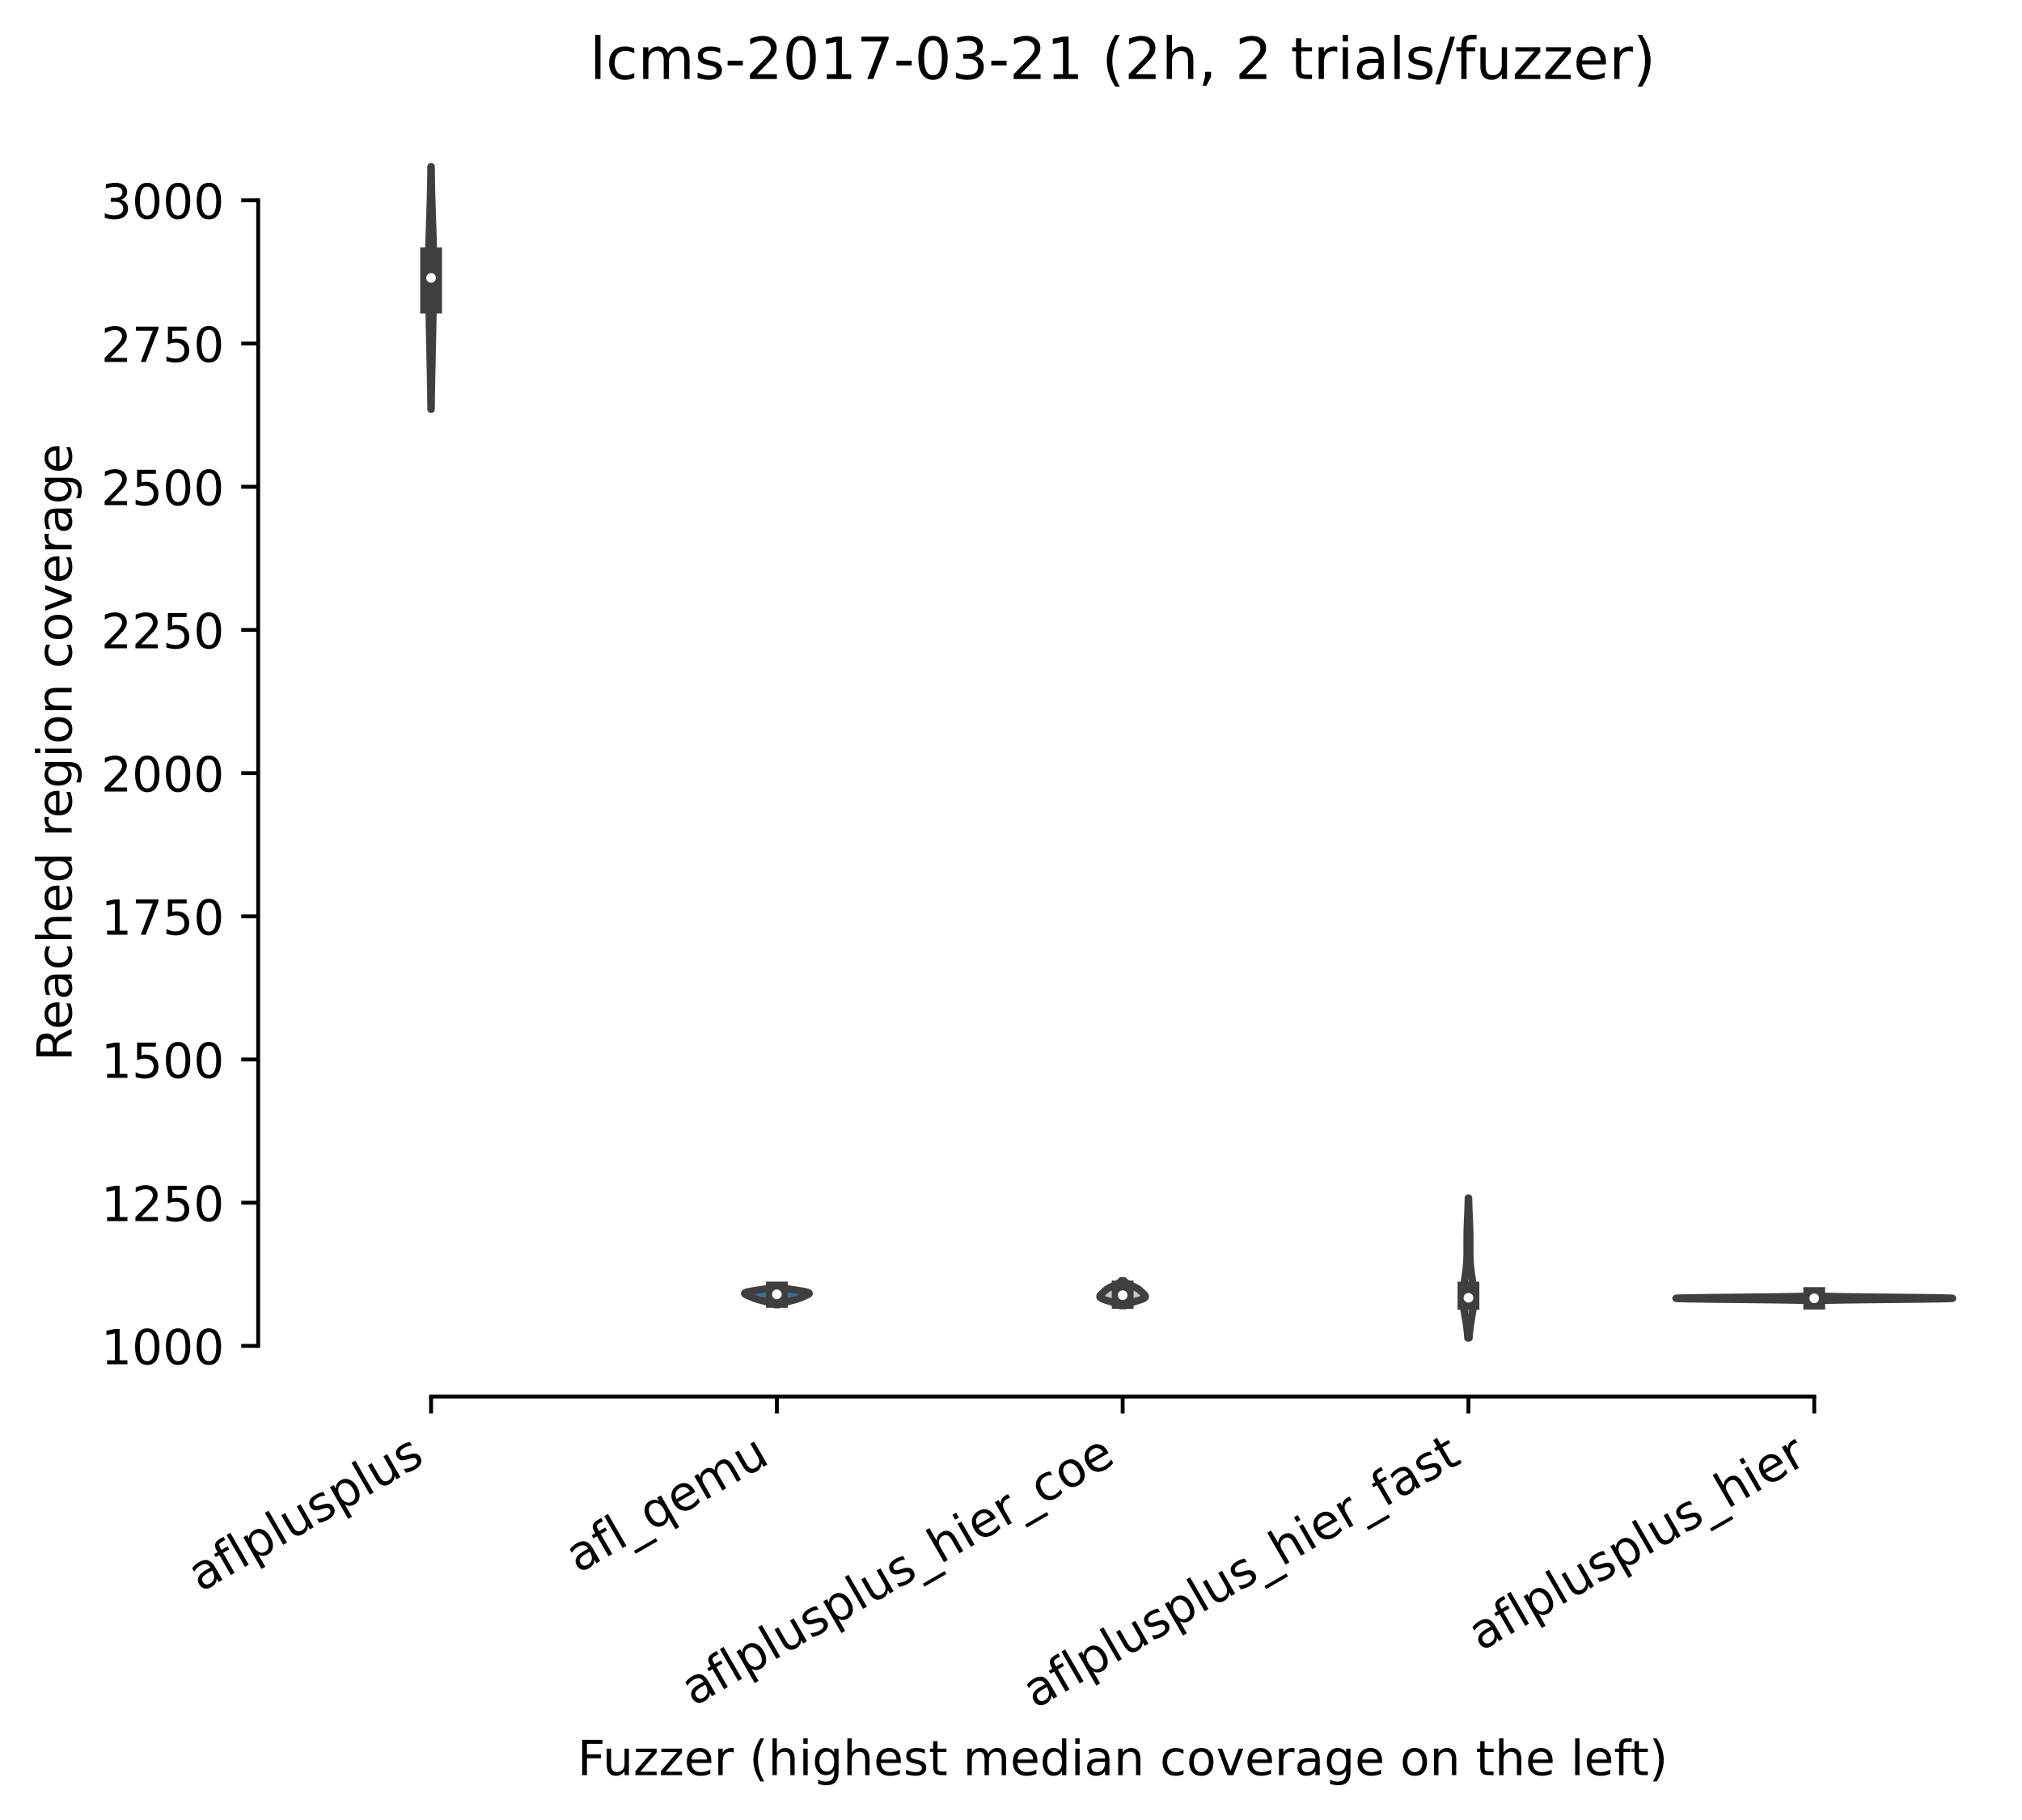 <?xml version="1.0" encoding="utf-8" standalone="no"?>
<!DOCTYPE svg PUBLIC "-//W3C//DTD SVG 1.1//EN"
  "http://www.w3.org/Graphics/SVG/1.1/DTD/svg11.dtd">
<!-- Created with matplotlib (https://matplotlib.org/) -->
<svg height="375.896pt" version="1.1" viewBox="0 0 417.648 375.896" width="417.648pt" xmlns="http://www.w3.org/2000/svg" xmlns:xlink="http://www.w3.org/1999/xlink">
 <defs>
  <style type="text/css">*{stroke-linecap:butt;stroke-linejoin:round;}</style>
 </defs>
 <g id="figure_1">
  <g id="patch_1">
   <path d="M 0 375.896 
L 417.648 375.896 
L 417.648 0 
L 0 0 
z
" style="fill:#ffffff;"/>
  </g>
  <g id="axes_1">
   <g id="patch_2">
    <path d="M 53.328 288.43 
L 410.448 288.43 
L 410.448 22.318 
L 53.328 22.318 
z
" style="fill:#ffffff;"/>
   </g>
   <g id="PolyCollection_1">
    <defs>
     <path d="M 89.068 -291.361 
L 89.012 -291.361 
L 89.007 -291.868 
L 89.003 -292.374 
L 88.997 -292.88 
L 88.991 -293.386 
L 88.985 -293.893 
L 88.978 -294.399 
L 88.97 -294.905 
L 88.962 -295.411 
L 88.954 -295.918 
L 88.945 -296.424 
L 88.935 -296.93 
L 88.925 -297.437 
L 88.915 -297.943 
L 88.904 -298.449 
L 88.893 -298.955 
L 88.882 -299.462 
L 88.87 -299.968 
L 88.859 -300.474 
L 88.847 -300.98 
L 88.835 -301.487 
L 88.824 -301.993 
L 88.812 -302.499 
L 88.801 -303.006 
L 88.79 -303.512 
L 88.779 -304.018 
L 88.768 -304.524 
L 88.757 -305.031 
L 88.747 -305.537 
L 88.737 -306.043 
L 88.727 -306.549 
L 88.717 -307.056 
L 88.707 -307.562 
L 88.697 -308.068 
L 88.688 -308.574 
L 88.678 -309.081 
L 88.668 -309.587 
L 88.659 -310.093 
L 88.649 -310.6 
L 88.64 -311.106 
L 88.63 -311.612 
L 88.62 -312.118 
L 88.611 -312.625 
L 88.601 -313.131 
L 88.592 -313.637 
L 88.583 -314.143 
L 88.574 -314.65 
L 88.565 -315.156 
L 88.557 -315.662 
L 88.549 -316.169 
L 88.542 -316.675 
L 88.536 -317.181 
L 88.531 -317.687 
L 88.526 -318.194 
L 88.523 -318.7 
L 88.52 -319.206 
L 88.519 -319.712 
L 88.518 -320.219 
L 88.519 -320.725 
L 88.521 -321.231 
L 88.525 -321.738 
L 88.529 -322.244 
L 88.535 -322.75 
L 88.542 -323.256 
L 88.551 -323.763 
L 88.56 -324.269 
L 88.571 -324.775 
L 88.583 -325.281 
L 88.596 -325.788 
L 88.609 -326.294 
L 88.624 -326.8 
L 88.639 -327.307 
L 88.655 -327.813 
L 88.672 -328.319 
L 88.689 -328.825 
L 88.706 -329.332 
L 88.723 -329.838 
L 88.741 -330.344 
L 88.759 -330.85 
L 88.776 -331.357 
L 88.794 -331.863 
L 88.811 -332.369 
L 88.827 -332.876 
L 88.844 -333.382 
L 88.859 -333.888 
L 88.875 -334.394 
L 88.889 -334.901 
L 88.903 -335.407 
L 88.916 -335.913 
L 88.928 -336.419 
L 88.94 -336.926 
L 88.95 -337.432 
L 88.96 -337.938 
L 88.969 -338.444 
L 88.978 -338.951 
L 88.985 -339.457 
L 88.992 -339.963 
L 88.999 -340.47 
L 89.004 -340.976 
L 89.009 -341.482 
L 89.071 -341.482 
L 89.071 -341.482 
L 89.076 -340.976 
L 89.082 -340.47 
L 89.088 -339.963 
L 89.095 -339.457 
L 89.102 -338.951 
L 89.111 -338.444 
L 89.12 -337.938 
L 89.13 -337.432 
L 89.141 -336.926 
L 89.152 -336.419 
L 89.164 -335.913 
L 89.177 -335.407 
L 89.191 -334.901 
L 89.206 -334.394 
L 89.221 -333.888 
L 89.237 -333.382 
L 89.253 -332.876 
L 89.27 -332.369 
L 89.287 -331.863 
L 89.304 -331.357 
L 89.322 -330.85 
L 89.339 -330.344 
L 89.357 -329.838 
L 89.374 -329.332 
L 89.392 -328.825 
L 89.409 -328.319 
L 89.425 -327.813 
L 89.441 -327.307 
L 89.456 -326.8 
L 89.471 -326.294 
L 89.485 -325.788 
L 89.497 -325.281 
L 89.509 -324.775 
L 89.52 -324.269 
L 89.529 -323.763 
L 89.538 -323.256 
L 89.545 -322.75 
L 89.551 -322.244 
L 89.556 -321.738 
L 89.559 -321.231 
L 89.561 -320.725 
L 89.562 -320.219 
L 89.562 -319.712 
L 89.56 -319.206 
L 89.558 -318.7 
L 89.554 -318.194 
L 89.55 -317.687 
L 89.544 -317.181 
L 89.538 -316.675 
L 89.531 -316.169 
L 89.523 -315.662 
L 89.515 -315.156 
L 89.507 -314.65 
L 89.498 -314.143 
L 89.488 -313.637 
L 89.479 -313.131 
L 89.47 -312.625 
L 89.46 -312.118 
L 89.45 -311.612 
L 89.441 -311.106 
L 89.431 -310.6 
L 89.421 -310.093 
L 89.412 -309.587 
L 89.402 -309.081 
L 89.393 -308.574 
L 89.383 -308.068 
L 89.373 -307.562 
L 89.364 -307.056 
L 89.354 -306.549 
L 89.344 -306.043 
L 89.333 -305.537 
L 89.323 -305.031 
L 89.312 -304.524 
L 89.302 -304.018 
L 89.291 -303.512 
L 89.279 -303.006 
L 89.268 -302.499 
L 89.256 -301.993 
L 89.245 -301.487 
L 89.233 -300.98 
L 89.222 -300.474 
L 89.21 -299.968 
L 89.199 -299.462 
L 89.187 -298.955 
L 89.176 -298.449 
L 89.165 -297.943 
L 89.155 -297.437 
L 89.145 -296.93 
L 89.136 -296.424 
L 89.126 -295.918 
L 89.118 -295.411 
L 89.11 -294.905 
L 89.102 -294.399 
L 89.095 -293.893 
L 89.089 -293.386 
L 89.083 -292.88 
L 89.078 -292.374 
L 89.073 -291.868 
L 89.068 -291.361 
z
" id="m6f2d24f8f3" style="stroke:#3f3f3f;stroke-width:1.5;"/>
    </defs>
    <g clip-path="url(#pa077821c49)">
     <use style="fill:#9fd495;stroke:#3f3f3f;stroke-width:1.5;" x="0" xlink:href="#m6f2d24f8f3" y="375.896"/>
    </g>
   </g>
   <g id="PolyCollection_2">
    <defs>
     <path d="M 160.838 -106.435 
L 160.09 -106.435 
L 160.035 -106.472 
L 159.973 -106.51 
L 159.905 -106.547 
L 159.83 -106.584 
L 159.749 -106.622 
L 159.66 -106.659 
L 159.565 -106.696 
L 159.462 -106.734 
L 159.353 -106.771 
L 159.237 -106.808 
L 159.115 -106.846 
L 158.987 -106.883 
L 158.853 -106.92 
L 158.714 -106.958 
L 158.57 -106.995 
L 158.423 -107.032 
L 158.273 -107.07 
L 158.12 -107.107 
L 157.966 -107.144 
L 157.812 -107.182 
L 157.657 -107.219 
L 157.504 -107.256 
L 157.352 -107.294 
L 157.203 -107.331 
L 157.056 -107.368 
L 156.914 -107.406 
L 156.775 -107.443 
L 156.641 -107.48 
L 156.512 -107.518 
L 156.388 -107.555 
L 156.268 -107.592 
L 156.154 -107.63 
L 156.044 -107.667 
L 155.939 -107.705 
L 155.838 -107.742 
L 155.741 -107.779 
L 155.647 -107.817 
L 155.556 -107.854 
L 155.467 -107.891 
L 155.38 -107.929 
L 155.294 -107.966 
L 155.208 -108.003 
L 155.123 -108.041 
L 155.038 -108.078 
L 154.952 -108.115 
L 154.866 -108.153 
L 154.779 -108.19 
L 154.691 -108.227 
L 154.604 -108.265 
L 154.516 -108.302 
L 154.428 -108.339 
L 154.342 -108.377 
L 154.258 -108.414 
L 154.176 -108.451 
L 154.099 -108.489 
L 154.027 -108.526 
L 153.962 -108.563 
L 153.904 -108.601 
L 153.856 -108.638 
L 153.818 -108.675 
L 153.792 -108.713 
L 153.78 -108.75 
L 153.783 -108.787 
L 153.801 -108.825 
L 153.836 -108.862 
L 153.888 -108.899 
L 153.959 -108.937 
L 154.048 -108.974 
L 154.156 -109.011 
L 154.281 -109.049 
L 154.425 -109.086 
L 154.586 -109.124 
L 154.763 -109.161 
L 154.955 -109.198 
L 155.161 -109.236 
L 155.378 -109.273 
L 155.606 -109.31 
L 155.842 -109.348 
L 156.084 -109.385 
L 156.331 -109.422 
L 156.58 -109.46 
L 156.83 -109.497 
L 157.078 -109.534 
L 157.322 -109.572 
L 157.562 -109.609 
L 157.795 -109.646 
L 158.02 -109.684 
L 158.236 -109.721 
L 158.442 -109.758 
L 158.637 -109.796 
L 158.821 -109.833 
L 158.993 -109.87 
L 159.153 -109.908 
L 159.301 -109.945 
L 159.437 -109.982 
L 159.561 -110.02 
L 159.674 -110.057 
L 159.776 -110.094 
L 159.868 -110.132 
L 161.061 -110.132 
L 161.061 -110.132 
L 161.152 -110.094 
L 161.254 -110.057 
L 161.367 -110.02 
L 161.491 -109.982 
L 161.627 -109.945 
L 161.775 -109.908 
L 161.935 -109.87 
L 162.107 -109.833 
L 162.291 -109.796 
L 162.486 -109.758 
L 162.692 -109.721 
L 162.908 -109.684 
L 163.133 -109.646 
L 163.366 -109.609 
L 163.606 -109.572 
L 163.851 -109.534 
L 164.099 -109.497 
L 164.348 -109.46 
L 164.597 -109.422 
L 164.844 -109.385 
L 165.086 -109.348 
L 165.322 -109.31 
L 165.55 -109.273 
L 165.768 -109.236 
L 165.973 -109.198 
L 166.165 -109.161 
L 166.342 -109.124 
L 166.503 -109.086 
L 166.647 -109.049 
L 166.773 -109.011 
L 166.88 -108.974 
L 166.969 -108.937 
L 167.04 -108.899 
L 167.092 -108.862 
L 167.127 -108.825 
L 167.146 -108.787 
L 167.148 -108.75 
L 167.136 -108.713 
L 167.11 -108.675 
L 167.073 -108.638 
L 167.024 -108.601 
L 166.967 -108.563 
L 166.901 -108.526 
L 166.829 -108.489 
L 166.752 -108.451 
L 166.67 -108.414 
L 166.586 -108.377 
L 166.5 -108.339 
L 166.413 -108.302 
L 166.325 -108.265 
L 166.237 -108.227 
L 166.149 -108.19 
L 166.062 -108.153 
L 165.976 -108.115 
L 165.89 -108.078 
L 165.805 -108.041 
L 165.72 -108.003 
L 165.635 -107.966 
L 165.549 -107.929 
L 165.461 -107.891 
L 165.372 -107.854 
L 165.281 -107.817 
L 165.187 -107.779 
L 165.09 -107.742 
L 164.989 -107.705 
L 164.884 -107.667 
L 164.774 -107.63 
L 164.66 -107.592 
L 164.54 -107.555 
L 164.416 -107.518 
L 164.287 -107.48 
L 164.153 -107.443 
L 164.015 -107.406 
L 163.872 -107.368 
L 163.726 -107.331 
L 163.576 -107.294 
L 163.425 -107.256 
L 163.271 -107.219 
L 163.117 -107.182 
L 162.962 -107.144 
L 162.808 -107.107 
L 162.655 -107.07 
L 162.505 -107.032 
L 162.358 -106.995 
L 162.215 -106.958 
L 162.076 -106.92 
L 161.942 -106.883 
L 161.813 -106.846 
L 161.691 -106.808 
L 161.575 -106.771 
L 161.466 -106.734 
L 161.363 -106.696 
L 161.268 -106.659 
L 161.18 -106.622 
L 161.098 -106.584 
L 161.024 -106.547 
L 160.955 -106.51 
L 160.894 -106.472 
L 160.838 -106.435 
z
" id="mc6de88f11f" style="stroke:#3f3f3f;stroke-width:1.5;"/>
    </defs>
    <g clip-path="url(#pa077821c49)">
     <use style="fill:#3274a1;stroke:#3f3f3f;stroke-width:1.5;" x="0" xlink:href="#mc6de88f11f" y="375.896"/>
    </g>
   </g>
   <g id="PolyCollection_3">
    <defs>
     <path d="M 232.336 -106.234 
L 231.44 -106.234 
L 231.372 -106.286 
L 231.297 -106.338 
L 231.214 -106.39 
L 231.123 -106.443 
L 231.024 -106.495 
L 230.916 -106.547 
L 230.8 -106.599 
L 230.675 -106.651 
L 230.542 -106.703 
L 230.402 -106.756 
L 230.253 -106.808 
L 230.099 -106.86 
L 229.938 -106.912 
L 229.772 -106.964 
L 229.602 -107.016 
L 229.428 -107.068 
L 229.254 -107.121 
L 229.078 -107.173 
L 228.904 -107.225 
L 228.732 -107.277 
L 228.563 -107.329 
L 228.4 -107.381 
L 228.243 -107.434 
L 228.094 -107.486 
L 227.954 -107.538 
L 227.823 -107.59 
L 227.704 -107.642 
L 227.597 -107.694 
L 227.501 -107.746 
L 227.419 -107.799 
L 227.349 -107.851 
L 227.292 -107.903 
L 227.247 -107.955 
L 227.215 -108.007 
L 227.195 -108.059 
L 227.186 -108.112 
L 227.187 -108.164 
L 227.198 -108.216 
L 227.218 -108.268 
L 227.245 -108.32 
L 227.279 -108.372 
L 227.318 -108.424 
L 227.362 -108.477 
L 227.409 -108.529 
L 227.46 -108.581 
L 227.512 -108.633 
L 227.566 -108.685 
L 227.621 -108.737 
L 227.676 -108.79 
L 227.731 -108.842 
L 227.785 -108.894 
L 227.84 -108.946 
L 227.893 -108.998 
L 227.947 -109.05 
L 228.001 -109.102 
L 228.054 -109.155 
L 228.109 -109.207 
L 228.164 -109.259 
L 228.22 -109.311 
L 228.277 -109.363 
L 228.337 -109.415 
L 228.399 -109.468 
L 228.464 -109.52 
L 228.532 -109.572 
L 228.604 -109.624 
L 228.679 -109.676 
L 228.758 -109.728 
L 228.841 -109.781 
L 228.928 -109.833 
L 229.019 -109.885 
L 229.114 -109.937 
L 229.212 -109.989 
L 229.314 -110.041 
L 229.419 -110.093 
L 229.527 -110.146 
L 229.637 -110.198 
L 229.748 -110.25 
L 229.861 -110.302 
L 229.974 -110.354 
L 230.087 -110.406 
L 230.2 -110.459 
L 230.311 -110.511 
L 230.42 -110.563 
L 230.527 -110.615 
L 230.631 -110.667 
L 230.731 -110.719 
L 230.828 -110.771 
L 230.921 -110.824 
L 231.009 -110.876 
L 231.092 -110.928 
L 231.171 -110.98 
L 231.244 -111.032 
L 231.312 -111.084 
L 231.376 -111.137 
L 231.434 -111.189 
L 231.487 -111.241 
L 231.536 -111.293 
L 231.58 -111.345 
L 231.62 -111.397 
L 232.156 -111.397 
L 232.156 -111.397 
L 232.196 -111.345 
L 232.24 -111.293 
L 232.289 -111.241 
L 232.342 -111.189 
L 232.401 -111.137 
L 232.464 -111.084 
L 232.532 -111.032 
L 232.606 -110.98 
L 232.684 -110.928 
L 232.768 -110.876 
L 232.856 -110.824 
L 232.948 -110.771 
L 233.045 -110.719 
L 233.145 -110.667 
L 233.249 -110.615 
L 233.356 -110.563 
L 233.465 -110.511 
L 233.577 -110.459 
L 233.689 -110.406 
L 233.802 -110.354 
L 233.915 -110.302 
L 234.028 -110.25 
L 234.139 -110.198 
L 234.249 -110.146 
L 234.357 -110.093 
L 234.462 -110.041 
L 234.564 -109.989 
L 234.663 -109.937 
L 234.757 -109.885 
L 234.848 -109.833 
L 234.935 -109.781 
L 235.019 -109.728 
L 235.098 -109.676 
L 235.173 -109.624 
L 235.244 -109.572 
L 235.312 -109.52 
L 235.377 -109.468 
L 235.439 -109.415 
L 235.499 -109.363 
L 235.557 -109.311 
L 235.613 -109.259 
L 235.668 -109.207 
L 235.722 -109.155 
L 235.776 -109.102 
L 235.829 -109.05 
L 235.883 -108.998 
L 235.937 -108.946 
L 235.991 -108.894 
L 236.046 -108.842 
L 236.101 -108.79 
L 236.156 -108.737 
L 236.21 -108.685 
L 236.264 -108.633 
L 236.316 -108.581 
L 236.367 -108.529 
L 236.414 -108.477 
L 236.458 -108.424 
L 236.498 -108.372 
L 236.531 -108.32 
L 236.558 -108.268 
L 236.578 -108.216 
L 236.589 -108.164 
L 236.59 -108.112 
L 236.581 -108.059 
L 236.561 -108.007 
L 236.529 -107.955 
L 236.485 -107.903 
L 236.428 -107.851 
L 236.358 -107.799 
L 236.275 -107.746 
L 236.18 -107.694 
L 236.072 -107.642 
L 235.953 -107.59 
L 235.823 -107.538 
L 235.682 -107.486 
L 235.533 -107.434 
L 235.376 -107.381 
L 235.213 -107.329 
L 235.045 -107.277 
L 234.873 -107.225 
L 234.698 -107.173 
L 234.523 -107.121 
L 234.348 -107.068 
L 234.175 -107.016 
L 234.005 -106.964 
L 233.839 -106.912 
L 233.678 -106.86 
L 233.523 -106.808 
L 233.375 -106.756 
L 233.234 -106.703 
L 233.101 -106.651 
L 232.976 -106.599 
L 232.86 -106.547 
L 232.752 -106.495 
L 232.653 -106.443 
L 232.562 -106.39 
L 232.479 -106.338 
L 232.404 -106.286 
L 232.336 -106.234 
z
" id="m133ad10e63" style="stroke:#3f3f3f;stroke-width:1.5;"/>
    </defs>
    <g clip-path="url(#pa077821c49)">
     <use style="fill:#c7c7c7;stroke:#3f3f3f;stroke-width:1.5;" x="0" xlink:href="#m133ad10e63" y="375.896"/>
    </g>
   </g>
   <g id="PolyCollection_4">
    <defs>
     <path d="M 303.444 -99.562 
L 303.181 -99.562 
L 303.16 -99.854 
L 303.137 -100.146 
L 303.111 -100.438 
L 303.083 -100.73 
L 303.052 -101.023 
L 303.019 -101.315 
L 302.983 -101.607 
L 302.944 -101.899 
L 302.903 -102.191 
L 302.86 -102.483 
L 302.815 -102.775 
L 302.769 -103.067 
L 302.721 -103.359 
L 302.672 -103.651 
L 302.622 -103.943 
L 302.573 -104.236 
L 302.524 -104.528 
L 302.476 -104.82 
L 302.43 -105.112 
L 302.386 -105.404 
L 302.344 -105.696 
L 302.307 -105.988 
L 302.273 -106.28 
L 302.243 -106.572 
L 302.218 -106.864 
L 302.198 -107.156 
L 302.184 -107.449 
L 302.175 -107.741 
L 302.172 -108.033 
L 302.175 -108.325 
L 302.183 -108.617 
L 302.197 -108.909 
L 302.216 -109.201 
L 302.24 -109.493 
L 302.269 -109.785 
L 302.301 -110.077 
L 302.337 -110.369 
L 302.376 -110.662 
L 302.418 -110.954 
L 302.461 -111.246 
L 302.505 -111.538 
L 302.549 -111.83 
L 302.594 -112.122 
L 302.638 -112.414 
L 302.68 -112.706 
L 302.721 -112.998 
L 302.76 -113.29 
L 302.797 -113.582 
L 302.831 -113.875 
L 302.862 -114.167 
L 302.89 -114.459 
L 302.915 -114.751 
L 302.937 -115.043 
L 302.956 -115.335 
L 302.972 -115.627 
L 302.985 -115.919 
L 302.995 -116.211 
L 303.003 -116.503 
L 303.009 -116.795 
L 303.012 -117.088 
L 303.015 -117.38 
L 303.016 -117.672 
L 303.016 -117.964 
L 303.015 -118.256 
L 303.014 -118.548 
L 303.013 -118.84 
L 303.012 -119.132 
L 303.011 -119.424 
L 303.011 -119.716 
L 303.012 -120.008 
L 303.013 -120.301 
L 303.016 -120.593 
L 303.02 -120.885 
L 303.024 -121.177 
L 303.03 -121.469 
L 303.037 -121.761 
L 303.045 -122.053 
L 303.054 -122.345 
L 303.064 -122.637 
L 303.075 -122.929 
L 303.086 -123.221 
L 303.098 -123.514 
L 303.11 -123.806 
L 303.123 -124.098 
L 303.135 -124.39 
L 303.148 -124.682 
L 303.161 -124.974 
L 303.173 -125.266 
L 303.185 -125.558 
L 303.196 -125.85 
L 303.208 -126.142 
L 303.218 -126.434 
L 303.228 -126.727 
L 303.237 -127.019 
L 303.246 -127.311 
L 303.254 -127.603 
L 303.261 -127.895 
L 303.267 -128.187 
L 303.273 -128.479 
L 303.351 -128.479 
L 303.351 -128.479 
L 303.357 -128.187 
L 303.363 -127.895 
L 303.371 -127.603 
L 303.379 -127.311 
L 303.387 -127.019 
L 303.396 -126.727 
L 303.406 -126.434 
L 303.417 -126.142 
L 303.428 -125.85 
L 303.439 -125.558 
L 303.451 -125.266 
L 303.464 -124.974 
L 303.476 -124.682 
L 303.489 -124.39 
L 303.501 -124.098 
L 303.514 -123.806 
L 303.526 -123.514 
L 303.538 -123.221 
L 303.55 -122.929 
L 303.56 -122.637 
L 303.57 -122.345 
L 303.579 -122.053 
L 303.587 -121.761 
L 303.594 -121.469 
L 303.6 -121.177 
L 303.605 -120.885 
L 303.608 -120.593 
L 303.611 -120.301 
L 303.613 -120.008 
L 303.613 -119.716 
L 303.613 -119.424 
L 303.612 -119.132 
L 303.611 -118.84 
L 303.61 -118.548 
L 303.609 -118.256 
L 303.609 -117.964 
L 303.609 -117.672 
L 303.61 -117.38 
L 303.612 -117.088 
L 303.616 -116.795 
L 303.621 -116.503 
L 303.629 -116.211 
L 303.64 -115.919 
L 303.653 -115.627 
L 303.668 -115.335 
L 303.687 -115.043 
L 303.709 -114.751 
L 303.734 -114.459 
L 303.762 -114.167 
L 303.793 -113.875 
L 303.827 -113.582 
L 303.864 -113.29 
L 303.903 -112.998 
L 303.944 -112.706 
L 303.987 -112.414 
L 304.031 -112.122 
L 304.075 -111.83 
L 304.12 -111.538 
L 304.164 -111.246 
L 304.207 -110.954 
L 304.248 -110.662 
L 304.287 -110.369 
L 304.323 -110.077 
L 304.356 -109.785 
L 304.384 -109.493 
L 304.408 -109.201 
L 304.427 -108.909 
L 304.441 -108.617 
L 304.449 -108.325 
L 304.452 -108.033 
L 304.449 -107.741 
L 304.44 -107.449 
L 304.426 -107.156 
L 304.406 -106.864 
L 304.381 -106.572 
L 304.352 -106.28 
L 304.318 -105.988 
L 304.28 -105.696 
L 304.239 -105.404 
L 304.195 -105.112 
L 304.148 -104.82 
L 304.101 -104.528 
L 304.052 -104.236 
L 304.002 -103.943 
L 303.953 -103.651 
L 303.904 -103.359 
L 303.856 -103.067 
L 303.809 -102.775 
L 303.764 -102.483 
L 303.721 -102.191 
L 303.68 -101.899 
L 303.641 -101.607 
L 303.605 -101.315 
L 303.572 -101.023 
L 303.541 -100.73 
L 303.513 -100.438 
L 303.487 -100.146 
L 303.464 -99.854 
L 303.444 -99.562 
z
" id="m51c764339e" style="stroke:#3f3f3f;stroke-width:1.5;"/>
    </defs>
    <g clip-path="url(#pa077821c49)">
     <use style="fill:#e1812c;stroke:#3f3f3f;stroke-width:1.5;" x="0" xlink:href="#m51c764339e" y="375.896"/>
    </g>
   </g>
   <g id="PolyCollection_5">
    <defs>
     <path d="M 377.453 -107.341 
L 372.019 -107.341 
L 371.694 -107.35 
L 371.341 -107.358 
L 370.958 -107.366 
L 370.546 -107.375 
L 370.103 -107.383 
L 369.628 -107.391 
L 369.123 -107.399 
L 368.586 -107.408 
L 368.019 -107.416 
L 367.422 -107.424 
L 366.795 -107.432 
L 366.141 -107.441 
L 365.46 -107.449 
L 364.755 -107.457 
L 364.027 -107.466 
L 363.28 -107.474 
L 362.516 -107.482 
L 361.738 -107.49 
L 360.95 -107.499 
L 360.154 -107.507 
L 359.354 -107.515 
L 358.554 -107.523 
L 357.757 -107.532 
L 356.967 -107.54 
L 356.188 -107.548 
L 355.424 -107.557 
L 354.676 -107.565 
L 353.95 -107.573 
L 353.247 -107.581 
L 352.571 -107.59 
L 351.923 -107.598 
L 351.306 -107.606 
L 350.722 -107.614 
L 350.171 -107.623 
L 349.656 -107.631 
L 349.176 -107.639 
L 348.733 -107.648 
L 348.327 -107.656 
L 347.957 -107.664 
L 347.624 -107.672 
L 347.326 -107.681 
L 347.064 -107.689 
L 346.836 -107.697 
L 346.643 -107.705 
L 346.483 -107.714 
L 346.356 -107.722 
L 346.261 -107.73 
L 346.198 -107.739 
L 346.167 -107.747 
L 346.167 -107.755 
L 346.198 -107.763 
L 346.261 -107.772 
L 346.356 -107.78 
L 346.483 -107.788 
L 346.643 -107.797 
L 346.836 -107.805 
L 347.064 -107.813 
L 347.326 -107.821 
L 347.624 -107.83 
L 347.957 -107.838 
L 348.327 -107.846 
L 348.733 -107.854 
L 349.176 -107.863 
L 349.656 -107.871 
L 350.171 -107.879 
L 350.722 -107.888 
L 351.306 -107.896 
L 351.923 -107.904 
L 352.571 -107.912 
L 353.247 -107.921 
L 353.95 -107.929 
L 354.676 -107.937 
L 355.424 -107.945 
L 356.188 -107.954 
L 356.967 -107.962 
L 357.757 -107.97 
L 358.554 -107.979 
L 359.354 -107.987 
L 360.154 -107.995 
L 360.95 -108.003 
L 361.738 -108.012 
L 362.516 -108.02 
L 363.28 -108.028 
L 364.027 -108.036 
L 364.755 -108.045 
L 365.46 -108.053 
L 366.141 -108.061 
L 366.795 -108.07 
L 367.422 -108.078 
L 368.019 -108.086 
L 368.586 -108.094 
L 369.123 -108.103 
L 369.628 -108.111 
L 370.103 -108.119 
L 370.546 -108.127 
L 370.958 -108.136 
L 371.341 -108.144 
L 371.694 -108.152 
L 372.019 -108.161 
L 377.453 -108.161 
L 377.453 -108.161 
L 377.778 -108.152 
L 378.131 -108.144 
L 378.514 -108.136 
L 378.926 -108.127 
L 379.37 -108.119 
L 379.844 -108.111 
L 380.349 -108.103 
L 380.886 -108.094 
L 381.453 -108.086 
L 382.051 -108.078 
L 382.677 -108.07 
L 383.332 -108.061 
L 384.012 -108.053 
L 384.718 -108.045 
L 385.445 -108.036 
L 386.192 -108.028 
L 386.956 -108.02 
L 387.734 -108.012 
L 388.523 -108.003 
L 389.319 -107.995 
L 390.119 -107.987 
L 390.919 -107.979 
L 391.715 -107.97 
L 392.505 -107.962 
L 393.284 -107.954 
L 394.049 -107.945 
L 394.796 -107.937 
L 395.522 -107.929 
L 396.225 -107.921 
L 396.902 -107.912 
L 397.549 -107.904 
L 398.166 -107.896 
L 398.751 -107.888 
L 399.301 -107.879 
L 399.816 -107.871 
L 400.296 -107.863 
L 400.739 -107.854 
L 401.145 -107.846 
L 401.515 -107.838 
L 401.849 -107.83 
L 402.146 -107.821 
L 402.408 -107.813 
L 402.636 -107.805 
L 402.829 -107.797 
L 402.989 -107.788 
L 403.116 -107.78 
L 403.211 -107.772 
L 403.274 -107.763 
L 403.306 -107.755 
L 403.306 -107.747 
L 403.274 -107.739 
L 403.211 -107.73 
L 403.116 -107.722 
L 402.989 -107.714 
L 402.829 -107.705 
L 402.636 -107.697 
L 402.408 -107.689 
L 402.146 -107.681 
L 401.849 -107.672 
L 401.515 -107.664 
L 401.145 -107.656 
L 400.739 -107.648 
L 400.296 -107.639 
L 399.816 -107.631 
L 399.301 -107.623 
L 398.751 -107.614 
L 398.166 -107.606 
L 397.549 -107.598 
L 396.902 -107.59 
L 396.225 -107.581 
L 395.522 -107.573 
L 394.796 -107.565 
L 394.049 -107.557 
L 393.284 -107.548 
L 392.505 -107.54 
L 391.715 -107.532 
L 390.919 -107.523 
L 390.119 -107.515 
L 389.319 -107.507 
L 388.523 -107.499 
L 387.734 -107.49 
L 386.956 -107.482 
L 386.192 -107.474 
L 385.445 -107.466 
L 384.718 -107.457 
L 384.012 -107.449 
L 383.332 -107.441 
L 382.677 -107.432 
L 382.051 -107.424 
L 381.453 -107.416 
L 380.886 -107.408 
L 380.349 -107.399 
L 379.844 -107.391 
L 379.37 -107.383 
L 378.926 -107.375 
L 378.514 -107.366 
L 378.131 -107.358 
L 377.778 -107.35 
L 377.453 -107.341 
z
" id="m8b3fa65325" style="stroke:#3f3f3f;stroke-width:1.5;"/>
    </defs>
    <g clip-path="url(#pa077821c49)">
     <use style="fill:#c03d3e;stroke:#3f3f3f;stroke-width:1.5;" x="0" xlink:href="#m8b3fa65325" y="375.896"/>
    </g>
   </g>
   <g id="matplotlib.axis_1">
    <g id="xtick_1">
     <g id="line2d_1">
      <defs>
       <path d="M 0 0 
L 0 3.5 
" id="m017014ff36" style="stroke:#000000;stroke-width:0.8;"/>
      </defs>
      <g>
       <use style="stroke:#000000;stroke-width:0.8;" x="89.04" xlink:href="#m017014ff36" y="288.43"/>
      </g>
     </g>
     <g id="text_1">
      <!-- aflplusplus -->
      <g transform="translate(41.431 328.897)rotate(-30)scale(0.1 -0.1)">
       <defs>
        <path d="M 34.281 27.484 
Q 23.391 27.484 19.188 25 
Q 14.984 22.516 14.984 16.5 
Q 14.984 11.719 18.141 8.906 
Q 21.297 6.109 26.703 6.109 
Q 34.188 6.109 38.703 11.406 
Q 43.219 16.703 43.219 25.484 
L 43.219 27.484 
z
M 52.203 31.203 
L 52.203 0 
L 43.219 0 
L 43.219 8.297 
Q 40.141 3.328 35.547 0.953 
Q 30.953 -1.422 24.312 -1.422 
Q 15.922 -1.422 10.953 3.297 
Q 6 8.016 6 15.922 
Q 6 25.141 12.172 29.828 
Q 18.359 34.516 30.609 34.516 
L 43.219 34.516 
L 43.219 35.406 
Q 43.219 41.609 39.141 45 
Q 35.062 48.391 27.688 48.391 
Q 23 48.391 18.547 47.266 
Q 14.109 46.141 10.016 43.891 
L 10.016 52.203 
Q 14.938 54.109 19.578 55.047 
Q 24.219 56 28.609 56 
Q 40.484 56 46.344 49.844 
Q 52.203 43.703 52.203 31.203 
z
" id="DejaVuSans-97"/>
        <path d="M 37.109 75.984 
L 37.109 68.5 
L 28.516 68.5 
Q 23.688 68.5 21.797 66.547 
Q 19.922 64.594 19.922 59.516 
L 19.922 54.688 
L 34.719 54.688 
L 34.719 47.703 
L 19.922 47.703 
L 19.922 0 
L 10.891 0 
L 10.891 47.703 
L 2.297 47.703 
L 2.297 54.688 
L 10.891 54.688 
L 10.891 58.5 
Q 10.891 67.625 15.141 71.797 
Q 19.391 75.984 28.609 75.984 
z
" id="DejaVuSans-102"/>
        <path d="M 9.422 75.984 
L 18.406 75.984 
L 18.406 0 
L 9.422 0 
z
" id="DejaVuSans-108"/>
        <path d="M 18.109 8.203 
L 18.109 -20.797 
L 9.078 -20.797 
L 9.078 54.688 
L 18.109 54.688 
L 18.109 46.391 
Q 20.953 51.266 25.266 53.625 
Q 29.594 56 35.594 56 
Q 45.562 56 51.781 48.094 
Q 58.016 40.188 58.016 27.297 
Q 58.016 14.406 51.781 6.484 
Q 45.562 -1.422 35.594 -1.422 
Q 29.594 -1.422 25.266 0.953 
Q 20.953 3.328 18.109 8.203 
z
M 48.688 27.297 
Q 48.688 37.203 44.609 42.844 
Q 40.531 48.484 33.406 48.484 
Q 26.266 48.484 22.188 42.844 
Q 18.109 37.203 18.109 27.297 
Q 18.109 17.391 22.188 11.75 
Q 26.266 6.109 33.406 6.109 
Q 40.531 6.109 44.609 11.75 
Q 48.688 17.391 48.688 27.297 
z
" id="DejaVuSans-112"/>
        <path d="M 8.5 21.578 
L 8.5 54.688 
L 17.484 54.688 
L 17.484 21.922 
Q 17.484 14.156 20.5 10.266 
Q 23.531 6.391 29.594 6.391 
Q 36.859 6.391 41.078 11.031 
Q 45.312 15.672 45.312 23.688 
L 45.312 54.688 
L 54.297 54.688 
L 54.297 0 
L 45.312 0 
L 45.312 8.406 
Q 42.047 3.422 37.719 1 
Q 33.406 -1.422 27.688 -1.422 
Q 18.266 -1.422 13.375 4.438 
Q 8.5 10.297 8.5 21.578 
z
M 31.109 56 
z
" id="DejaVuSans-117"/>
        <path d="M 44.281 53.078 
L 44.281 44.578 
Q 40.484 46.531 36.375 47.5 
Q 32.281 48.484 27.875 48.484 
Q 21.188 48.484 17.844 46.438 
Q 14.5 44.391 14.5 40.281 
Q 14.5 37.156 16.891 35.375 
Q 19.281 33.594 26.516 31.984 
L 29.594 31.297 
Q 39.156 29.25 43.188 25.516 
Q 47.219 21.781 47.219 15.094 
Q 47.219 7.469 41.188 3.016 
Q 35.156 -1.422 24.609 -1.422 
Q 20.219 -1.422 15.453 -0.562 
Q 10.688 0.297 5.422 2 
L 5.422 11.281 
Q 10.406 8.688 15.234 7.391 
Q 20.062 6.109 24.812 6.109 
Q 31.156 6.109 34.562 8.281 
Q 37.984 10.453 37.984 14.406 
Q 37.984 18.062 35.516 20.016 
Q 33.062 21.969 24.703 23.781 
L 21.578 24.516 
Q 13.234 26.266 9.516 29.906 
Q 5.812 33.547 5.812 39.891 
Q 5.812 47.609 11.281 51.797 
Q 16.75 56 26.812 56 
Q 31.781 56 36.172 55.266 
Q 40.578 54.547 44.281 53.078 
z
" id="DejaVuSans-115"/>
       </defs>
       <use xlink:href="#DejaVuSans-97"/>
       <use x="61.279" xlink:href="#DejaVuSans-102"/>
       <use x="96.484" xlink:href="#DejaVuSans-108"/>
       <use x="124.268" xlink:href="#DejaVuSans-112"/>
       <use x="187.744" xlink:href="#DejaVuSans-108"/>
       <use x="215.527" xlink:href="#DejaVuSans-117"/>
       <use x="278.906" xlink:href="#DejaVuSans-115"/>
       <use x="331.006" xlink:href="#DejaVuSans-112"/>
       <use x="394.482" xlink:href="#DejaVuSans-108"/>
       <use x="422.266" xlink:href="#DejaVuSans-117"/>
       <use x="485.645" xlink:href="#DejaVuSans-115"/>
      </g>
     </g>
    </g>
    <g id="xtick_2">
     <g id="line2d_2">
      <g>
       <use style="stroke:#000000;stroke-width:0.8;" x="160.464" xlink:href="#m017014ff36" y="288.43"/>
      </g>
     </g>
     <g id="text_2">
      <!-- afl_qemu -->
      <g transform="translate(119.443 325.014)rotate(-30)scale(0.1 -0.1)">
       <defs>
        <path d="M 50.984 -16.609 
L 50.984 -23.578 
L -0.984 -23.578 
L -0.984 -16.609 
z
" id="DejaVuSans-95"/>
        <path d="M 14.797 27.297 
Q 14.797 17.391 18.875 11.75 
Q 22.953 6.109 30.078 6.109 
Q 37.203 6.109 41.297 11.75 
Q 45.406 17.391 45.406 27.297 
Q 45.406 37.203 41.297 42.844 
Q 37.203 48.484 30.078 48.484 
Q 22.953 48.484 18.875 42.844 
Q 14.797 37.203 14.797 27.297 
z
M 45.406 8.203 
Q 42.578 3.328 38.25 0.953 
Q 33.938 -1.422 27.875 -1.422 
Q 17.969 -1.422 11.734 6.484 
Q 5.516 14.406 5.516 27.297 
Q 5.516 40.188 11.734 48.094 
Q 17.969 56 27.875 56 
Q 33.938 56 38.25 53.625 
Q 42.578 51.266 45.406 46.391 
L 45.406 54.688 
L 54.391 54.688 
L 54.391 -20.797 
L 45.406 -20.797 
z
" id="DejaVuSans-113"/>
        <path d="M 56.203 29.594 
L 56.203 25.203 
L 14.891 25.203 
Q 15.484 15.922 20.484 11.062 
Q 25.484 6.203 34.422 6.203 
Q 39.594 6.203 44.453 7.469 
Q 49.312 8.734 54.109 11.281 
L 54.109 2.781 
Q 49.266 0.734 44.188 -0.344 
Q 39.109 -1.422 33.891 -1.422 
Q 20.797 -1.422 13.156 6.188 
Q 5.516 13.812 5.516 26.812 
Q 5.516 40.234 12.766 48.109 
Q 20.016 56 32.328 56 
Q 43.359 56 49.781 48.891 
Q 56.203 41.797 56.203 29.594 
z
M 47.219 32.234 
Q 47.125 39.594 43.094 43.984 
Q 39.062 48.391 32.422 48.391 
Q 24.906 48.391 20.391 44.141 
Q 15.875 39.891 15.188 32.172 
z
" id="DejaVuSans-101"/>
        <path d="M 52 44.188 
Q 55.375 50.25 60.062 53.125 
Q 64.75 56 71.094 56 
Q 79.641 56 84.281 50.016 
Q 88.922 44.047 88.922 33.016 
L 88.922 0 
L 79.891 0 
L 79.891 32.719 
Q 79.891 40.578 77.094 44.375 
Q 74.312 48.188 68.609 48.188 
Q 61.625 48.188 57.562 43.547 
Q 53.516 38.922 53.516 30.906 
L 53.516 0 
L 44.484 0 
L 44.484 32.719 
Q 44.484 40.625 41.703 44.406 
Q 38.922 48.188 33.109 48.188 
Q 26.219 48.188 22.156 43.531 
Q 18.109 38.875 18.109 30.906 
L 18.109 0 
L 9.078 0 
L 9.078 54.688 
L 18.109 54.688 
L 18.109 46.188 
Q 21.188 51.219 25.484 53.609 
Q 29.781 56 35.688 56 
Q 41.656 56 45.828 52.969 
Q 50 49.953 52 44.188 
z
" id="DejaVuSans-109"/>
       </defs>
       <use xlink:href="#DejaVuSans-97"/>
       <use x="61.279" xlink:href="#DejaVuSans-102"/>
       <use x="96.484" xlink:href="#DejaVuSans-108"/>
       <use x="124.268" xlink:href="#DejaVuSans-95"/>
       <use x="174.268" xlink:href="#DejaVuSans-113"/>
       <use x="237.744" xlink:href="#DejaVuSans-101"/>
       <use x="299.268" xlink:href="#DejaVuSans-109"/>
       <use x="396.68" xlink:href="#DejaVuSans-117"/>
      </g>
     </g>
    </g>
    <g id="xtick_3">
     <g id="line2d_3">
      <g>
       <use style="stroke:#000000;stroke-width:0.8;" x="231.888" xlink:href="#m017014ff36" y="288.43"/>
      </g>
     </g>
     <g id="text_3">
      <!-- aflplusplus_hier_coe -->
      <g transform="translate(143.307 352.472)rotate(-30)scale(0.1 -0.1)">
       <defs>
        <path d="M 54.891 33.016 
L 54.891 0 
L 45.906 0 
L 45.906 32.719 
Q 45.906 40.484 42.875 44.328 
Q 39.844 48.188 33.797 48.188 
Q 26.516 48.188 22.312 43.547 
Q 18.109 38.922 18.109 30.906 
L 18.109 0 
L 9.078 0 
L 9.078 75.984 
L 18.109 75.984 
L 18.109 46.188 
Q 21.344 51.125 25.703 53.562 
Q 30.078 56 35.797 56 
Q 45.219 56 50.047 50.172 
Q 54.891 44.344 54.891 33.016 
z
" id="DejaVuSans-104"/>
        <path d="M 9.422 54.688 
L 18.406 54.688 
L 18.406 0 
L 9.422 0 
z
M 9.422 75.984 
L 18.406 75.984 
L 18.406 64.594 
L 9.422 64.594 
z
" id="DejaVuSans-105"/>
        <path d="M 41.109 46.297 
Q 39.594 47.172 37.812 47.578 
Q 36.031 48 33.891 48 
Q 26.266 48 22.188 43.047 
Q 18.109 38.094 18.109 28.812 
L 18.109 0 
L 9.078 0 
L 9.078 54.688 
L 18.109 54.688 
L 18.109 46.188 
Q 20.953 51.172 25.484 53.578 
Q 30.031 56 36.531 56 
Q 37.453 56 38.578 55.875 
Q 39.703 55.766 41.062 55.516 
z
" id="DejaVuSans-114"/>
        <path d="M 48.781 52.594 
L 48.781 44.188 
Q 44.969 46.297 41.141 47.344 
Q 37.312 48.391 33.406 48.391 
Q 24.656 48.391 19.812 42.844 
Q 14.984 37.312 14.984 27.297 
Q 14.984 17.281 19.812 11.734 
Q 24.656 6.203 33.406 6.203 
Q 37.312 6.203 41.141 7.25 
Q 44.969 8.297 48.781 10.406 
L 48.781 2.094 
Q 45.016 0.344 40.984 -0.531 
Q 36.969 -1.422 32.422 -1.422 
Q 20.062 -1.422 12.781 6.344 
Q 5.516 14.109 5.516 27.297 
Q 5.516 40.672 12.859 48.328 
Q 20.219 56 33.016 56 
Q 37.156 56 41.109 55.141 
Q 45.062 54.297 48.781 52.594 
z
" id="DejaVuSans-99"/>
        <path d="M 30.609 48.391 
Q 23.391 48.391 19.188 42.75 
Q 14.984 37.109 14.984 27.297 
Q 14.984 17.484 19.156 11.844 
Q 23.344 6.203 30.609 6.203 
Q 37.797 6.203 41.984 11.859 
Q 46.188 17.531 46.188 27.297 
Q 46.188 37.016 41.984 42.703 
Q 37.797 48.391 30.609 48.391 
z
M 30.609 56 
Q 42.328 56 49.016 48.375 
Q 55.719 40.766 55.719 27.297 
Q 55.719 13.875 49.016 6.219 
Q 42.328 -1.422 30.609 -1.422 
Q 18.844 -1.422 12.172 6.219 
Q 5.516 13.875 5.516 27.297 
Q 5.516 40.766 12.172 48.375 
Q 18.844 56 30.609 56 
z
" id="DejaVuSans-111"/>
       </defs>
       <use xlink:href="#DejaVuSans-97"/>
       <use x="61.279" xlink:href="#DejaVuSans-102"/>
       <use x="96.484" xlink:href="#DejaVuSans-108"/>
       <use x="124.268" xlink:href="#DejaVuSans-112"/>
       <use x="187.744" xlink:href="#DejaVuSans-108"/>
       <use x="215.527" xlink:href="#DejaVuSans-117"/>
       <use x="278.906" xlink:href="#DejaVuSans-115"/>
       <use x="331.006" xlink:href="#DejaVuSans-112"/>
       <use x="394.482" xlink:href="#DejaVuSans-108"/>
       <use x="422.266" xlink:href="#DejaVuSans-117"/>
       <use x="485.645" xlink:href="#DejaVuSans-115"/>
       <use x="537.744" xlink:href="#DejaVuSans-95"/>
       <use x="587.744" xlink:href="#DejaVuSans-104"/>
       <use x="651.123" xlink:href="#DejaVuSans-105"/>
       <use x="678.906" xlink:href="#DejaVuSans-101"/>
       <use x="740.43" xlink:href="#DejaVuSans-114"/>
       <use x="781.543" xlink:href="#DejaVuSans-95"/>
       <use x="831.543" xlink:href="#DejaVuSans-99"/>
       <use x="886.523" xlink:href="#DejaVuSans-111"/>
       <use x="947.705" xlink:href="#DejaVuSans-101"/>
      </g>
     </g>
    </g>
    <g id="xtick_4">
     <g id="line2d_4">
      <g>
       <use style="stroke:#000000;stroke-width:0.8;" x="303.312" xlink:href="#m017014ff36" y="288.43"/>
      </g>
     </g>
     <g id="text_4">
      <!-- aflplusplus_hier_fast -->
      <g transform="translate(213.858 352.976)rotate(-30)scale(0.1 -0.1)">
       <defs>
        <path d="M 18.312 70.219 
L 18.312 54.688 
L 36.812 54.688 
L 36.812 47.703 
L 18.312 47.703 
L 18.312 18.016 
Q 18.312 11.328 20.141 9.422 
Q 21.969 7.516 27.594 7.516 
L 36.812 7.516 
L 36.812 0 
L 27.594 0 
Q 17.188 0 13.234 3.875 
Q 9.281 7.766 9.281 18.016 
L 9.281 47.703 
L 2.688 47.703 
L 2.688 54.688 
L 9.281 54.688 
L 9.281 70.219 
z
" id="DejaVuSans-116"/>
       </defs>
       <use xlink:href="#DejaVuSans-97"/>
       <use x="61.279" xlink:href="#DejaVuSans-102"/>
       <use x="96.484" xlink:href="#DejaVuSans-108"/>
       <use x="124.268" xlink:href="#DejaVuSans-112"/>
       <use x="187.744" xlink:href="#DejaVuSans-108"/>
       <use x="215.527" xlink:href="#DejaVuSans-117"/>
       <use x="278.906" xlink:href="#DejaVuSans-115"/>
       <use x="331.006" xlink:href="#DejaVuSans-112"/>
       <use x="394.482" xlink:href="#DejaVuSans-108"/>
       <use x="422.266" xlink:href="#DejaVuSans-117"/>
       <use x="485.645" xlink:href="#DejaVuSans-115"/>
       <use x="537.744" xlink:href="#DejaVuSans-95"/>
       <use x="587.744" xlink:href="#DejaVuSans-104"/>
       <use x="651.123" xlink:href="#DejaVuSans-105"/>
       <use x="678.906" xlink:href="#DejaVuSans-101"/>
       <use x="740.43" xlink:href="#DejaVuSans-114"/>
       <use x="781.543" xlink:href="#DejaVuSans-95"/>
       <use x="831.543" xlink:href="#DejaVuSans-102"/>
       <use x="866.748" xlink:href="#DejaVuSans-97"/>
       <use x="928.027" xlink:href="#DejaVuSans-115"/>
       <use x="980.127" xlink:href="#DejaVuSans-116"/>
      </g>
     </g>
    </g>
    <g id="xtick_5">
     <g id="line2d_5">
      <g>
       <use style="stroke:#000000;stroke-width:0.8;" x="374.736" xlink:href="#m017014ff36" y="288.43"/>
      </g>
     </g>
     <g id="text_5">
      <!-- aflplusplus_hier -->
      <g transform="translate(305.875 341.087)rotate(-30)scale(0.1 -0.1)">
       <use xlink:href="#DejaVuSans-97"/>
       <use x="61.279" xlink:href="#DejaVuSans-102"/>
       <use x="96.484" xlink:href="#DejaVuSans-108"/>
       <use x="124.268" xlink:href="#DejaVuSans-112"/>
       <use x="187.744" xlink:href="#DejaVuSans-108"/>
       <use x="215.527" xlink:href="#DejaVuSans-117"/>
       <use x="278.906" xlink:href="#DejaVuSans-115"/>
       <use x="331.006" xlink:href="#DejaVuSans-112"/>
       <use x="394.482" xlink:href="#DejaVuSans-108"/>
       <use x="422.266" xlink:href="#DejaVuSans-117"/>
       <use x="485.645" xlink:href="#DejaVuSans-115"/>
       <use x="537.744" xlink:href="#DejaVuSans-95"/>
       <use x="587.744" xlink:href="#DejaVuSans-104"/>
       <use x="651.123" xlink:href="#DejaVuSans-105"/>
       <use x="678.906" xlink:href="#DejaVuSans-101"/>
       <use x="740.43" xlink:href="#DejaVuSans-114"/>
      </g>
     </g>
    </g>
    <g id="text_6">
     <!-- Fuzzer (highest median coverage on the left) -->
     <g transform="translate(119.27 366.617)scale(0.1 -0.1)">
      <defs>
       <path d="M 9.812 72.906 
L 51.703 72.906 
L 51.703 64.594 
L 19.672 64.594 
L 19.672 43.109 
L 48.578 43.109 
L 48.578 34.812 
L 19.672 34.812 
L 19.672 0 
L 9.812 0 
z
" id="DejaVuSans-70"/>
       <path d="M 5.516 54.688 
L 48.188 54.688 
L 48.188 46.484 
L 14.406 7.172 
L 48.188 7.172 
L 48.188 0 
L 4.297 0 
L 4.297 8.203 
L 38.094 47.516 
L 5.516 47.516 
z
" id="DejaVuSans-122"/>
       <path id="DejaVuSans-32"/>
       <path d="M 31 75.875 
Q 24.469 64.656 21.281 53.656 
Q 18.109 42.672 18.109 31.391 
Q 18.109 20.125 21.312 9.062 
Q 24.516 -2 31 -13.188 
L 23.188 -13.188 
Q 15.875 -1.703 12.234 9.375 
Q 8.594 20.453 8.594 31.391 
Q 8.594 42.281 12.203 53.312 
Q 15.828 64.359 23.188 75.875 
z
" id="DejaVuSans-40"/>
       <path d="M 45.406 27.984 
Q 45.406 37.75 41.375 43.109 
Q 37.359 48.484 30.078 48.484 
Q 22.859 48.484 18.828 43.109 
Q 14.797 37.75 14.797 27.984 
Q 14.797 18.266 18.828 12.891 
Q 22.859 7.516 30.078 7.516 
Q 37.359 7.516 41.375 12.891 
Q 45.406 18.266 45.406 27.984 
z
M 54.391 6.781 
Q 54.391 -7.172 48.188 -13.984 
Q 42 -20.797 29.203 -20.797 
Q 24.469 -20.797 20.266 -20.094 
Q 16.062 -19.391 12.109 -17.922 
L 12.109 -9.188 
Q 16.062 -11.328 19.922 -12.344 
Q 23.781 -13.375 27.781 -13.375 
Q 36.625 -13.375 41.016 -8.766 
Q 45.406 -4.156 45.406 5.172 
L 45.406 9.625 
Q 42.625 4.781 38.281 2.391 
Q 33.938 0 27.875 0 
Q 17.828 0 11.672 7.656 
Q 5.516 15.328 5.516 27.984 
Q 5.516 40.672 11.672 48.328 
Q 17.828 56 27.875 56 
Q 33.938 56 38.281 53.609 
Q 42.625 51.219 45.406 46.391 
L 45.406 54.688 
L 54.391 54.688 
z
" id="DejaVuSans-103"/>
       <path d="M 45.406 46.391 
L 45.406 75.984 
L 54.391 75.984 
L 54.391 0 
L 45.406 0 
L 45.406 8.203 
Q 42.578 3.328 38.25 0.953 
Q 33.938 -1.422 27.875 -1.422 
Q 17.969 -1.422 11.734 6.484 
Q 5.516 14.406 5.516 27.297 
Q 5.516 40.188 11.734 48.094 
Q 17.969 56 27.875 56 
Q 33.938 56 38.25 53.625 
Q 42.578 51.266 45.406 46.391 
z
M 14.797 27.297 
Q 14.797 17.391 18.875 11.75 
Q 22.953 6.109 30.078 6.109 
Q 37.203 6.109 41.297 11.75 
Q 45.406 17.391 45.406 27.297 
Q 45.406 37.203 41.297 42.844 
Q 37.203 48.484 30.078 48.484 
Q 22.953 48.484 18.875 42.844 
Q 14.797 37.203 14.797 27.297 
z
" id="DejaVuSans-100"/>
       <path d="M 54.891 33.016 
L 54.891 0 
L 45.906 0 
L 45.906 32.719 
Q 45.906 40.484 42.875 44.328 
Q 39.844 48.188 33.797 48.188 
Q 26.516 48.188 22.312 43.547 
Q 18.109 38.922 18.109 30.906 
L 18.109 0 
L 9.078 0 
L 9.078 54.688 
L 18.109 54.688 
L 18.109 46.188 
Q 21.344 51.125 25.703 53.562 
Q 30.078 56 35.797 56 
Q 45.219 56 50.047 50.172 
Q 54.891 44.344 54.891 33.016 
z
" id="DejaVuSans-110"/>
       <path d="M 2.984 54.688 
L 12.5 54.688 
L 29.594 8.797 
L 46.688 54.688 
L 56.203 54.688 
L 35.688 0 
L 23.484 0 
z
" id="DejaVuSans-118"/>
       <path d="M 8.016 75.875 
L 15.828 75.875 
Q 23.141 64.359 26.781 53.312 
Q 30.422 42.281 30.422 31.391 
Q 30.422 20.453 26.781 9.375 
Q 23.141 -1.703 15.828 -13.188 
L 8.016 -13.188 
Q 14.5 -2 17.703 9.062 
Q 20.906 20.125 20.906 31.391 
Q 20.906 42.672 17.703 53.656 
Q 14.5 64.656 8.016 75.875 
z
" id="DejaVuSans-41"/>
      </defs>
      <use xlink:href="#DejaVuSans-70"/>
      <use x="52.02" xlink:href="#DejaVuSans-117"/>
      <use x="115.398" xlink:href="#DejaVuSans-122"/>
      <use x="167.889" xlink:href="#DejaVuSans-122"/>
      <use x="220.379" xlink:href="#DejaVuSans-101"/>
      <use x="281.902" xlink:href="#DejaVuSans-114"/>
      <use x="323.016" xlink:href="#DejaVuSans-32"/>
      <use x="354.803" xlink:href="#DejaVuSans-40"/>
      <use x="393.816" xlink:href="#DejaVuSans-104"/>
      <use x="457.195" xlink:href="#DejaVuSans-105"/>
      <use x="484.979" xlink:href="#DejaVuSans-103"/>
      <use x="548.455" xlink:href="#DejaVuSans-104"/>
      <use x="611.834" xlink:href="#DejaVuSans-101"/>
      <use x="673.357" xlink:href="#DejaVuSans-115"/>
      <use x="725.457" xlink:href="#DejaVuSans-116"/>
      <use x="764.666" xlink:href="#DejaVuSans-32"/>
      <use x="796.453" xlink:href="#DejaVuSans-109"/>
      <use x="893.865" xlink:href="#DejaVuSans-101"/>
      <use x="955.389" xlink:href="#DejaVuSans-100"/>
      <use x="1018.865" xlink:href="#DejaVuSans-105"/>
      <use x="1046.648" xlink:href="#DejaVuSans-97"/>
      <use x="1107.928" xlink:href="#DejaVuSans-110"/>
      <use x="1171.307" xlink:href="#DejaVuSans-32"/>
      <use x="1203.094" xlink:href="#DejaVuSans-99"/>
      <use x="1258.074" xlink:href="#DejaVuSans-111"/>
      <use x="1319.256" xlink:href="#DejaVuSans-118"/>
      <use x="1378.436" xlink:href="#DejaVuSans-101"/>
      <use x="1439.959" xlink:href="#DejaVuSans-114"/>
      <use x="1481.072" xlink:href="#DejaVuSans-97"/>
      <use x="1542.352" xlink:href="#DejaVuSans-103"/>
      <use x="1605.828" xlink:href="#DejaVuSans-101"/>
      <use x="1667.352" xlink:href="#DejaVuSans-32"/>
      <use x="1699.139" xlink:href="#DejaVuSans-111"/>
      <use x="1760.32" xlink:href="#DejaVuSans-110"/>
      <use x="1823.699" xlink:href="#DejaVuSans-32"/>
      <use x="1855.486" xlink:href="#DejaVuSans-116"/>
      <use x="1894.695" xlink:href="#DejaVuSans-104"/>
      <use x="1958.074" xlink:href="#DejaVuSans-101"/>
      <use x="2019.598" xlink:href="#DejaVuSans-32"/>
      <use x="2051.385" xlink:href="#DejaVuSans-108"/>
      <use x="2079.168" xlink:href="#DejaVuSans-101"/>
      <use x="2140.691" xlink:href="#DejaVuSans-102"/>
      <use x="2174.146" xlink:href="#DejaVuSans-116"/>
      <use x="2213.355" xlink:href="#DejaVuSans-41"/>
     </g>
    </g>
   </g>
   <g id="matplotlib.axis_2">
    <g id="ytick_1">
     <g id="line2d_6">
      <defs>
       <path d="M 0 0 
L -3.5 0 
" id="m26a6b21615" style="stroke:#000000;stroke-width:0.8;"/>
      </defs>
      <g>
       <use style="stroke:#000000;stroke-width:0.8;" x="53.328" xlink:href="#m26a6b21615" y="277.964"/>
      </g>
     </g>
     <g id="text_7">
      <!-- 1000 -->
      <g transform="translate(20.878 281.763)scale(0.1 -0.1)">
       <defs>
        <path d="M 12.406 8.297 
L 28.516 8.297 
L 28.516 63.922 
L 10.984 60.406 
L 10.984 69.391 
L 28.422 72.906 
L 38.281 72.906 
L 38.281 8.297 
L 54.391 8.297 
L 54.391 0 
L 12.406 0 
z
" id="DejaVuSans-49"/>
        <path d="M 31.781 66.406 
Q 24.172 66.406 20.328 58.906 
Q 16.5 51.422 16.5 36.375 
Q 16.5 21.391 20.328 13.891 
Q 24.172 6.391 31.781 6.391 
Q 39.453 6.391 43.281 13.891 
Q 47.125 21.391 47.125 36.375 
Q 47.125 51.422 43.281 58.906 
Q 39.453 66.406 31.781 66.406 
z
M 31.781 74.219 
Q 44.047 74.219 50.516 64.516 
Q 56.984 54.828 56.984 36.375 
Q 56.984 17.969 50.516 8.266 
Q 44.047 -1.422 31.781 -1.422 
Q 19.531 -1.422 13.062 8.266 
Q 6.594 17.969 6.594 36.375 
Q 6.594 54.828 13.062 64.516 
Q 19.531 74.219 31.781 74.219 
z
" id="DejaVuSans-48"/>
       </defs>
       <use xlink:href="#DejaVuSans-49"/>
       <use x="63.623" xlink:href="#DejaVuSans-48"/>
       <use x="127.246" xlink:href="#DejaVuSans-48"/>
       <use x="190.869" xlink:href="#DejaVuSans-48"/>
      </g>
     </g>
    </g>
    <g id="ytick_2">
     <g id="line2d_7">
      <g>
       <use style="stroke:#000000;stroke-width:0.8;" x="53.328" xlink:href="#m26a6b21615" y="248.39"/>
      </g>
     </g>
     <g id="text_8">
      <!-- 1250 -->
      <g transform="translate(20.878 252.189)scale(0.1 -0.1)">
       <defs>
        <path d="M 19.188 8.297 
L 53.609 8.297 
L 53.609 0 
L 7.328 0 
L 7.328 8.297 
Q 12.938 14.109 22.625 23.891 
Q 32.328 33.688 34.812 36.531 
Q 39.547 41.844 41.422 45.531 
Q 43.312 49.219 43.312 52.781 
Q 43.312 58.594 39.234 62.25 
Q 35.156 65.922 28.609 65.922 
Q 23.969 65.922 18.812 64.312 
Q 13.672 62.703 7.812 59.422 
L 7.812 69.391 
Q 13.766 71.781 18.938 73 
Q 24.125 74.219 28.422 74.219 
Q 39.75 74.219 46.484 68.547 
Q 53.219 62.891 53.219 53.422 
Q 53.219 48.922 51.531 44.891 
Q 49.859 40.875 45.406 35.406 
Q 44.188 33.984 37.641 27.219 
Q 31.109 20.453 19.188 8.297 
z
" id="DejaVuSans-50"/>
        <path d="M 10.797 72.906 
L 49.516 72.906 
L 49.516 64.594 
L 19.828 64.594 
L 19.828 46.734 
Q 21.969 47.469 24.109 47.828 
Q 26.266 48.188 28.422 48.188 
Q 40.625 48.188 47.75 41.5 
Q 54.891 34.812 54.891 23.391 
Q 54.891 11.625 47.562 5.094 
Q 40.234 -1.422 26.906 -1.422 
Q 22.312 -1.422 17.547 -0.641 
Q 12.797 0.141 7.719 1.703 
L 7.719 11.625 
Q 12.109 9.234 16.797 8.062 
Q 21.484 6.891 26.703 6.891 
Q 35.156 6.891 40.078 11.328 
Q 45.016 15.766 45.016 23.391 
Q 45.016 31 40.078 35.438 
Q 35.156 39.891 26.703 39.891 
Q 22.75 39.891 18.812 39.016 
Q 14.891 38.141 10.797 36.281 
z
" id="DejaVuSans-53"/>
       </defs>
       <use xlink:href="#DejaVuSans-49"/>
       <use x="63.623" xlink:href="#DejaVuSans-50"/>
       <use x="127.246" xlink:href="#DejaVuSans-53"/>
       <use x="190.869" xlink:href="#DejaVuSans-48"/>
      </g>
     </g>
    </g>
    <g id="ytick_3">
     <g id="line2d_8">
      <g>
       <use style="stroke:#000000;stroke-width:0.8;" x="53.328" xlink:href="#m26a6b21615" y="218.817"/>
      </g>
     </g>
     <g id="text_9">
      <!-- 1500 -->
      <g transform="translate(20.878 222.616)scale(0.1 -0.1)">
       <use xlink:href="#DejaVuSans-49"/>
       <use x="63.623" xlink:href="#DejaVuSans-53"/>
       <use x="127.246" xlink:href="#DejaVuSans-48"/>
       <use x="190.869" xlink:href="#DejaVuSans-48"/>
      </g>
     </g>
    </g>
    <g id="ytick_4">
     <g id="line2d_9">
      <g>
       <use style="stroke:#000000;stroke-width:0.8;" x="53.328" xlink:href="#m26a6b21615" y="189.243"/>
      </g>
     </g>
     <g id="text_10">
      <!-- 1750 -->
      <g transform="translate(20.878 193.042)scale(0.1 -0.1)">
       <defs>
        <path d="M 8.203 72.906 
L 55.078 72.906 
L 55.078 68.703 
L 28.609 0 
L 18.312 0 
L 43.219 64.594 
L 8.203 64.594 
z
" id="DejaVuSans-55"/>
       </defs>
       <use xlink:href="#DejaVuSans-49"/>
       <use x="63.623" xlink:href="#DejaVuSans-55"/>
       <use x="127.246" xlink:href="#DejaVuSans-53"/>
       <use x="190.869" xlink:href="#DejaVuSans-48"/>
      </g>
     </g>
    </g>
    <g id="ytick_5">
     <g id="line2d_10">
      <g>
       <use style="stroke:#000000;stroke-width:0.8;" x="53.328" xlink:href="#m26a6b21615" y="159.67"/>
      </g>
     </g>
     <g id="text_11">
      <!-- 2000 -->
      <g transform="translate(20.878 163.469)scale(0.1 -0.1)">
       <use xlink:href="#DejaVuSans-50"/>
       <use x="63.623" xlink:href="#DejaVuSans-48"/>
       <use x="127.246" xlink:href="#DejaVuSans-48"/>
       <use x="190.869" xlink:href="#DejaVuSans-48"/>
      </g>
     </g>
    </g>
    <g id="ytick_6">
     <g id="line2d_11">
      <g>
       <use style="stroke:#000000;stroke-width:0.8;" x="53.328" xlink:href="#m26a6b21615" y="130.096"/>
      </g>
     </g>
     <g id="text_12">
      <!-- 2250 -->
      <g transform="translate(20.878 133.895)scale(0.1 -0.1)">
       <use xlink:href="#DejaVuSans-50"/>
       <use x="63.623" xlink:href="#DejaVuSans-50"/>
       <use x="127.246" xlink:href="#DejaVuSans-53"/>
       <use x="190.869" xlink:href="#DejaVuSans-48"/>
      </g>
     </g>
    </g>
    <g id="ytick_7">
     <g id="line2d_12">
      <g>
       <use style="stroke:#000000;stroke-width:0.8;" x="53.328" xlink:href="#m26a6b21615" y="100.523"/>
      </g>
     </g>
     <g id="text_13">
      <!-- 2500 -->
      <g transform="translate(20.878 104.322)scale(0.1 -0.1)">
       <use xlink:href="#DejaVuSans-50"/>
       <use x="63.623" xlink:href="#DejaVuSans-53"/>
       <use x="127.246" xlink:href="#DejaVuSans-48"/>
       <use x="190.869" xlink:href="#DejaVuSans-48"/>
      </g>
     </g>
    </g>
    <g id="ytick_8">
     <g id="line2d_13">
      <g>
       <use style="stroke:#000000;stroke-width:0.8;" x="53.328" xlink:href="#m26a6b21615" y="70.949"/>
      </g>
     </g>
     <g id="text_14">
      <!-- 2750 -->
      <g transform="translate(20.878 74.748)scale(0.1 -0.1)">
       <use xlink:href="#DejaVuSans-50"/>
       <use x="63.623" xlink:href="#DejaVuSans-55"/>
       <use x="127.246" xlink:href="#DejaVuSans-53"/>
       <use x="190.869" xlink:href="#DejaVuSans-48"/>
      </g>
     </g>
    </g>
    <g id="ytick_9">
     <g id="line2d_14">
      <g>
       <use style="stroke:#000000;stroke-width:0.8;" x="53.328" xlink:href="#m26a6b21615" y="41.376"/>
      </g>
     </g>
     <g id="text_15">
      <!-- 3000 -->
      <g transform="translate(20.878 45.175)scale(0.1 -0.1)">
       <defs>
        <path d="M 40.578 39.312 
Q 47.656 37.797 51.625 33 
Q 55.609 28.219 55.609 21.188 
Q 55.609 10.406 48.188 4.484 
Q 40.766 -1.422 27.094 -1.422 
Q 22.516 -1.422 17.656 -0.516 
Q 12.797 0.391 7.625 2.203 
L 7.625 11.719 
Q 11.719 9.328 16.594 8.109 
Q 21.484 6.891 26.812 6.891 
Q 36.078 6.891 40.938 10.547 
Q 45.797 14.203 45.797 21.188 
Q 45.797 27.641 41.281 31.266 
Q 36.766 34.906 28.719 34.906 
L 20.219 34.906 
L 20.219 43.016 
L 29.109 43.016 
Q 36.375 43.016 40.234 45.922 
Q 44.094 48.828 44.094 54.297 
Q 44.094 59.906 40.109 62.906 
Q 36.141 65.922 28.719 65.922 
Q 24.656 65.922 20.016 65.031 
Q 15.375 64.156 9.812 62.312 
L 9.812 71.094 
Q 15.438 72.656 20.344 73.438 
Q 25.25 74.219 29.594 74.219 
Q 40.828 74.219 47.359 69.109 
Q 53.906 64.016 53.906 55.328 
Q 53.906 49.266 50.438 45.094 
Q 46.969 40.922 40.578 39.312 
z
" id="DejaVuSans-51"/>
       </defs>
       <use xlink:href="#DejaVuSans-51"/>
       <use x="63.623" xlink:href="#DejaVuSans-48"/>
       <use x="127.246" xlink:href="#DejaVuSans-48"/>
       <use x="190.869" xlink:href="#DejaVuSans-48"/>
      </g>
     </g>
    </g>
    <g id="text_16">
     <!-- Reached region coverage -->
     <g transform="translate(14.798 219.137)rotate(-90)scale(0.1 -0.1)">
      <defs>
       <path d="M 44.391 34.188 
Q 47.562 33.109 50.562 29.594 
Q 53.562 26.078 56.594 19.922 
L 66.609 0 
L 56 0 
L 46.688 18.703 
Q 43.062 26.031 39.672 28.422 
Q 36.281 30.812 30.422 30.812 
L 19.672 30.812 
L 19.672 0 
L 9.812 0 
L 9.812 72.906 
L 32.078 72.906 
Q 44.578 72.906 50.734 67.672 
Q 56.891 62.453 56.891 51.906 
Q 56.891 45.016 53.688 40.469 
Q 50.484 35.938 44.391 34.188 
z
M 19.672 64.797 
L 19.672 38.922 
L 32.078 38.922 
Q 39.203 38.922 42.844 42.219 
Q 46.484 45.516 46.484 51.906 
Q 46.484 58.297 42.844 61.547 
Q 39.203 64.797 32.078 64.797 
z
" id="DejaVuSans-82"/>
      </defs>
      <use xlink:href="#DejaVuSans-82"/>
      <use x="64.982" xlink:href="#DejaVuSans-101"/>
      <use x="126.506" xlink:href="#DejaVuSans-97"/>
      <use x="187.785" xlink:href="#DejaVuSans-99"/>
      <use x="242.766" xlink:href="#DejaVuSans-104"/>
      <use x="306.145" xlink:href="#DejaVuSans-101"/>
      <use x="367.668" xlink:href="#DejaVuSans-100"/>
      <use x="431.145" xlink:href="#DejaVuSans-32"/>
      <use x="462.932" xlink:href="#DejaVuSans-114"/>
      <use x="501.795" xlink:href="#DejaVuSans-101"/>
      <use x="563.318" xlink:href="#DejaVuSans-103"/>
      <use x="626.795" xlink:href="#DejaVuSans-105"/>
      <use x="654.578" xlink:href="#DejaVuSans-111"/>
      <use x="715.76" xlink:href="#DejaVuSans-110"/>
      <use x="779.139" xlink:href="#DejaVuSans-32"/>
      <use x="810.926" xlink:href="#DejaVuSans-99"/>
      <use x="865.906" xlink:href="#DejaVuSans-111"/>
      <use x="927.088" xlink:href="#DejaVuSans-118"/>
      <use x="986.268" xlink:href="#DejaVuSans-101"/>
      <use x="1047.791" xlink:href="#DejaVuSans-114"/>
      <use x="1088.904" xlink:href="#DejaVuSans-97"/>
      <use x="1150.184" xlink:href="#DejaVuSans-103"/>
      <use x="1213.66" xlink:href="#DejaVuSans-101"/>
     </g>
    </g>
   </g>
   <g id="line2d_15">
    <path clip-path="url(#pa077821c49)" d="M 89.04 70.476 
L 89.04 48.473 
" style="fill:none;stroke:#3f3f3f;stroke-linecap:square;stroke-width:1.5;"/>
   </g>
   <g id="line2d_16">
    <path clip-path="url(#pa077821c49)" d="M 89.04 62.491 
L 89.04 53.353 
" style="fill:none;stroke:#3f3f3f;stroke-linecap:square;stroke-width:4.5;"/>
   </g>
   <g id="line2d_17">
    <path clip-path="url(#pa077821c49)" d="M 160.464 268.382 
L 160.464 266.844 
" style="fill:none;stroke:#3f3f3f;stroke-linecap:square;stroke-width:1.5;"/>
   </g>
   <g id="line2d_18">
    <path clip-path="url(#pa077821c49)" d="M 160.464 267.85 
L 160.464 266.933 
" style="fill:none;stroke:#3f3f3f;stroke-linecap:square;stroke-width:4.5;"/>
   </g>
   <g id="line2d_19">
    <path clip-path="url(#pa077821c49)" d="M 231.888 268.145 
L 231.888 266.016 
" style="fill:none;stroke:#3f3f3f;stroke-linecap:square;stroke-width:1.5;"/>
   </g>
   <g id="line2d_20">
    <path clip-path="url(#pa077821c49)" d="M 231.888 268.057 
L 231.888 266.726 
" style="fill:none;stroke:#3f3f3f;stroke-linecap:square;stroke-width:4.5;"/>
   </g>
   <g id="line2d_21">
    <path clip-path="url(#pa077821c49)" d="M 303.312 268.264 
L 303.312 266.962 
" style="fill:none;stroke:#3f3f3f;stroke-linecap:square;stroke-width:1.5;"/>
   </g>
   <g id="line2d_22">
    <path clip-path="url(#pa077821c49)" d="M 303.312 268.264 
L 303.312 266.962 
" style="fill:none;stroke:#3f3f3f;stroke-linecap:square;stroke-width:4.5;"/>
   </g>
   <g id="line2d_23">
    <path clip-path="url(#pa077821c49)" d="M 374.736 268.264 
L 374.736 268.027 
" style="fill:none;stroke:#3f3f3f;stroke-linecap:square;stroke-width:1.5;"/>
   </g>
   <g id="line2d_24">
    <path clip-path="url(#pa077821c49)" d="M 374.736 268.204 
L 374.736 268.086 
" style="fill:none;stroke:#3f3f3f;stroke-linecap:square;stroke-width:4.5;"/>
   </g>
   <g id="patch_3">
    <path d="M 53.328 277.964 
L 53.328 41.376 
" style="fill:none;stroke:#000000;stroke-linecap:square;stroke-linejoin:miter;stroke-width:0.8;"/>
   </g>
   <g id="patch_4">
    <path d="M 89.04 288.43 
L 374.736 288.43 
" style="fill:none;stroke:#000000;stroke-linecap:square;stroke-linejoin:miter;stroke-width:0.8;"/>
   </g>
   <g id="PathCollection_1">
    <defs>
     <path d="M 0 1.5 
C 0.398 1.5 0.779 1.342 1.061 1.061 
C 1.342 0.779 1.5 0.398 1.5 0 
C 1.5 -0.398 1.342 -0.779 1.061 -1.061 
C 0.779 -1.342 0.398 -1.5 0 -1.5 
C -0.398 -1.5 -0.779 -1.342 -1.061 -1.061 
C -1.342 -0.779 -1.5 -0.398 -1.5 0 
C -1.5 0.398 -1.342 0.779 -1.061 1.061 
C -0.779 1.342 -0.398 1.5 0 1.5 
z
" id="m9c6915548b" style="stroke:#3f3f3f;"/>
    </defs>
    <g clip-path="url(#pa077821c49)">
     <use style="fill:#ffffff;stroke:#3f3f3f;" x="89.04" xlink:href="#m9c6915548b" y="57.404"/>
    </g>
   </g>
   <g id="PathCollection_2">
    <g clip-path="url(#pa077821c49)">
     <use style="fill:#ffffff;stroke:#3f3f3f;" x="160.464" xlink:href="#m9c6915548b" y="267.317"/>
    </g>
   </g>
   <g id="PathCollection_3">
    <g clip-path="url(#pa077821c49)">
     <use style="fill:#ffffff;stroke:#3f3f3f;" x="231.888" xlink:href="#m9c6915548b" y="267.495"/>
    </g>
   </g>
   <g id="PathCollection_4">
    <g clip-path="url(#pa077821c49)">
     <use style="fill:#ffffff;stroke:#3f3f3f;" x="303.312" xlink:href="#m9c6915548b" y="268.027"/>
    </g>
   </g>
   <g id="PathCollection_5">
    <g clip-path="url(#pa077821c49)">
     <use style="fill:#ffffff;stroke:#3f3f3f;" x="374.736" xlink:href="#m9c6915548b" y="268.145"/>
    </g>
   </g>
   <g id="text_17">
    <!-- lcms-2017-03-21 (2h, 2 trials/fuzzer) -->
    <g transform="translate(121.824 16.318)scale(0.12 -0.12)">
     <defs>
      <path d="M 4.891 31.391 
L 31.203 31.391 
L 31.203 23.391 
L 4.891 23.391 
z
" id="DejaVuSans-45"/>
      <path d="M 11.719 12.406 
L 22.016 12.406 
L 22.016 4 
L 14.016 -11.625 
L 7.719 -11.625 
L 11.719 4 
z
" id="DejaVuSans-44"/>
      <path d="M 25.391 72.906 
L 33.688 72.906 
L 8.297 -9.281 
L 0 -9.281 
z
" id="DejaVuSans-47"/>
     </defs>
     <use xlink:href="#DejaVuSans-108"/>
     <use x="27.783" xlink:href="#DejaVuSans-99"/>
     <use x="82.764" xlink:href="#DejaVuSans-109"/>
     <use x="180.176" xlink:href="#DejaVuSans-115"/>
     <use x="232.275" xlink:href="#DejaVuSans-45"/>
     <use x="268.359" xlink:href="#DejaVuSans-50"/>
     <use x="331.982" xlink:href="#DejaVuSans-48"/>
     <use x="395.605" xlink:href="#DejaVuSans-49"/>
     <use x="459.229" xlink:href="#DejaVuSans-55"/>
     <use x="522.852" xlink:href="#DejaVuSans-45"/>
     <use x="558.936" xlink:href="#DejaVuSans-48"/>
     <use x="622.559" xlink:href="#DejaVuSans-51"/>
     <use x="686.182" xlink:href="#DejaVuSans-45"/>
     <use x="722.266" xlink:href="#DejaVuSans-50"/>
     <use x="785.889" xlink:href="#DejaVuSans-49"/>
     <use x="849.512" xlink:href="#DejaVuSans-32"/>
     <use x="881.299" xlink:href="#DejaVuSans-40"/>
     <use x="920.312" xlink:href="#DejaVuSans-50"/>
     <use x="983.936" xlink:href="#DejaVuSans-104"/>
     <use x="1047.314" xlink:href="#DejaVuSans-44"/>
     <use x="1079.102" xlink:href="#DejaVuSans-32"/>
     <use x="1110.889" xlink:href="#DejaVuSans-50"/>
     <use x="1174.512" xlink:href="#DejaVuSans-32"/>
     <use x="1206.299" xlink:href="#DejaVuSans-116"/>
     <use x="1245.508" xlink:href="#DejaVuSans-114"/>
     <use x="1286.621" xlink:href="#DejaVuSans-105"/>
     <use x="1314.404" xlink:href="#DejaVuSans-97"/>
     <use x="1375.684" xlink:href="#DejaVuSans-108"/>
     <use x="1403.467" xlink:href="#DejaVuSans-115"/>
     <use x="1455.566" xlink:href="#DejaVuSans-47"/>
     <use x="1489.258" xlink:href="#DejaVuSans-102"/>
     <use x="1524.463" xlink:href="#DejaVuSans-117"/>
     <use x="1587.842" xlink:href="#DejaVuSans-122"/>
     <use x="1640.332" xlink:href="#DejaVuSans-122"/>
     <use x="1692.822" xlink:href="#DejaVuSans-101"/>
     <use x="1754.346" xlink:href="#DejaVuSans-114"/>
     <use x="1795.459" xlink:href="#DejaVuSans-41"/>
    </g>
   </g>
  </g>
 </g>
 <defs>
  <clipPath id="pa077821c49">
   <rect height="266.112" width="357.12" x="53.328" y="22.318"/>
  </clipPath>
 </defs>
</svg>
